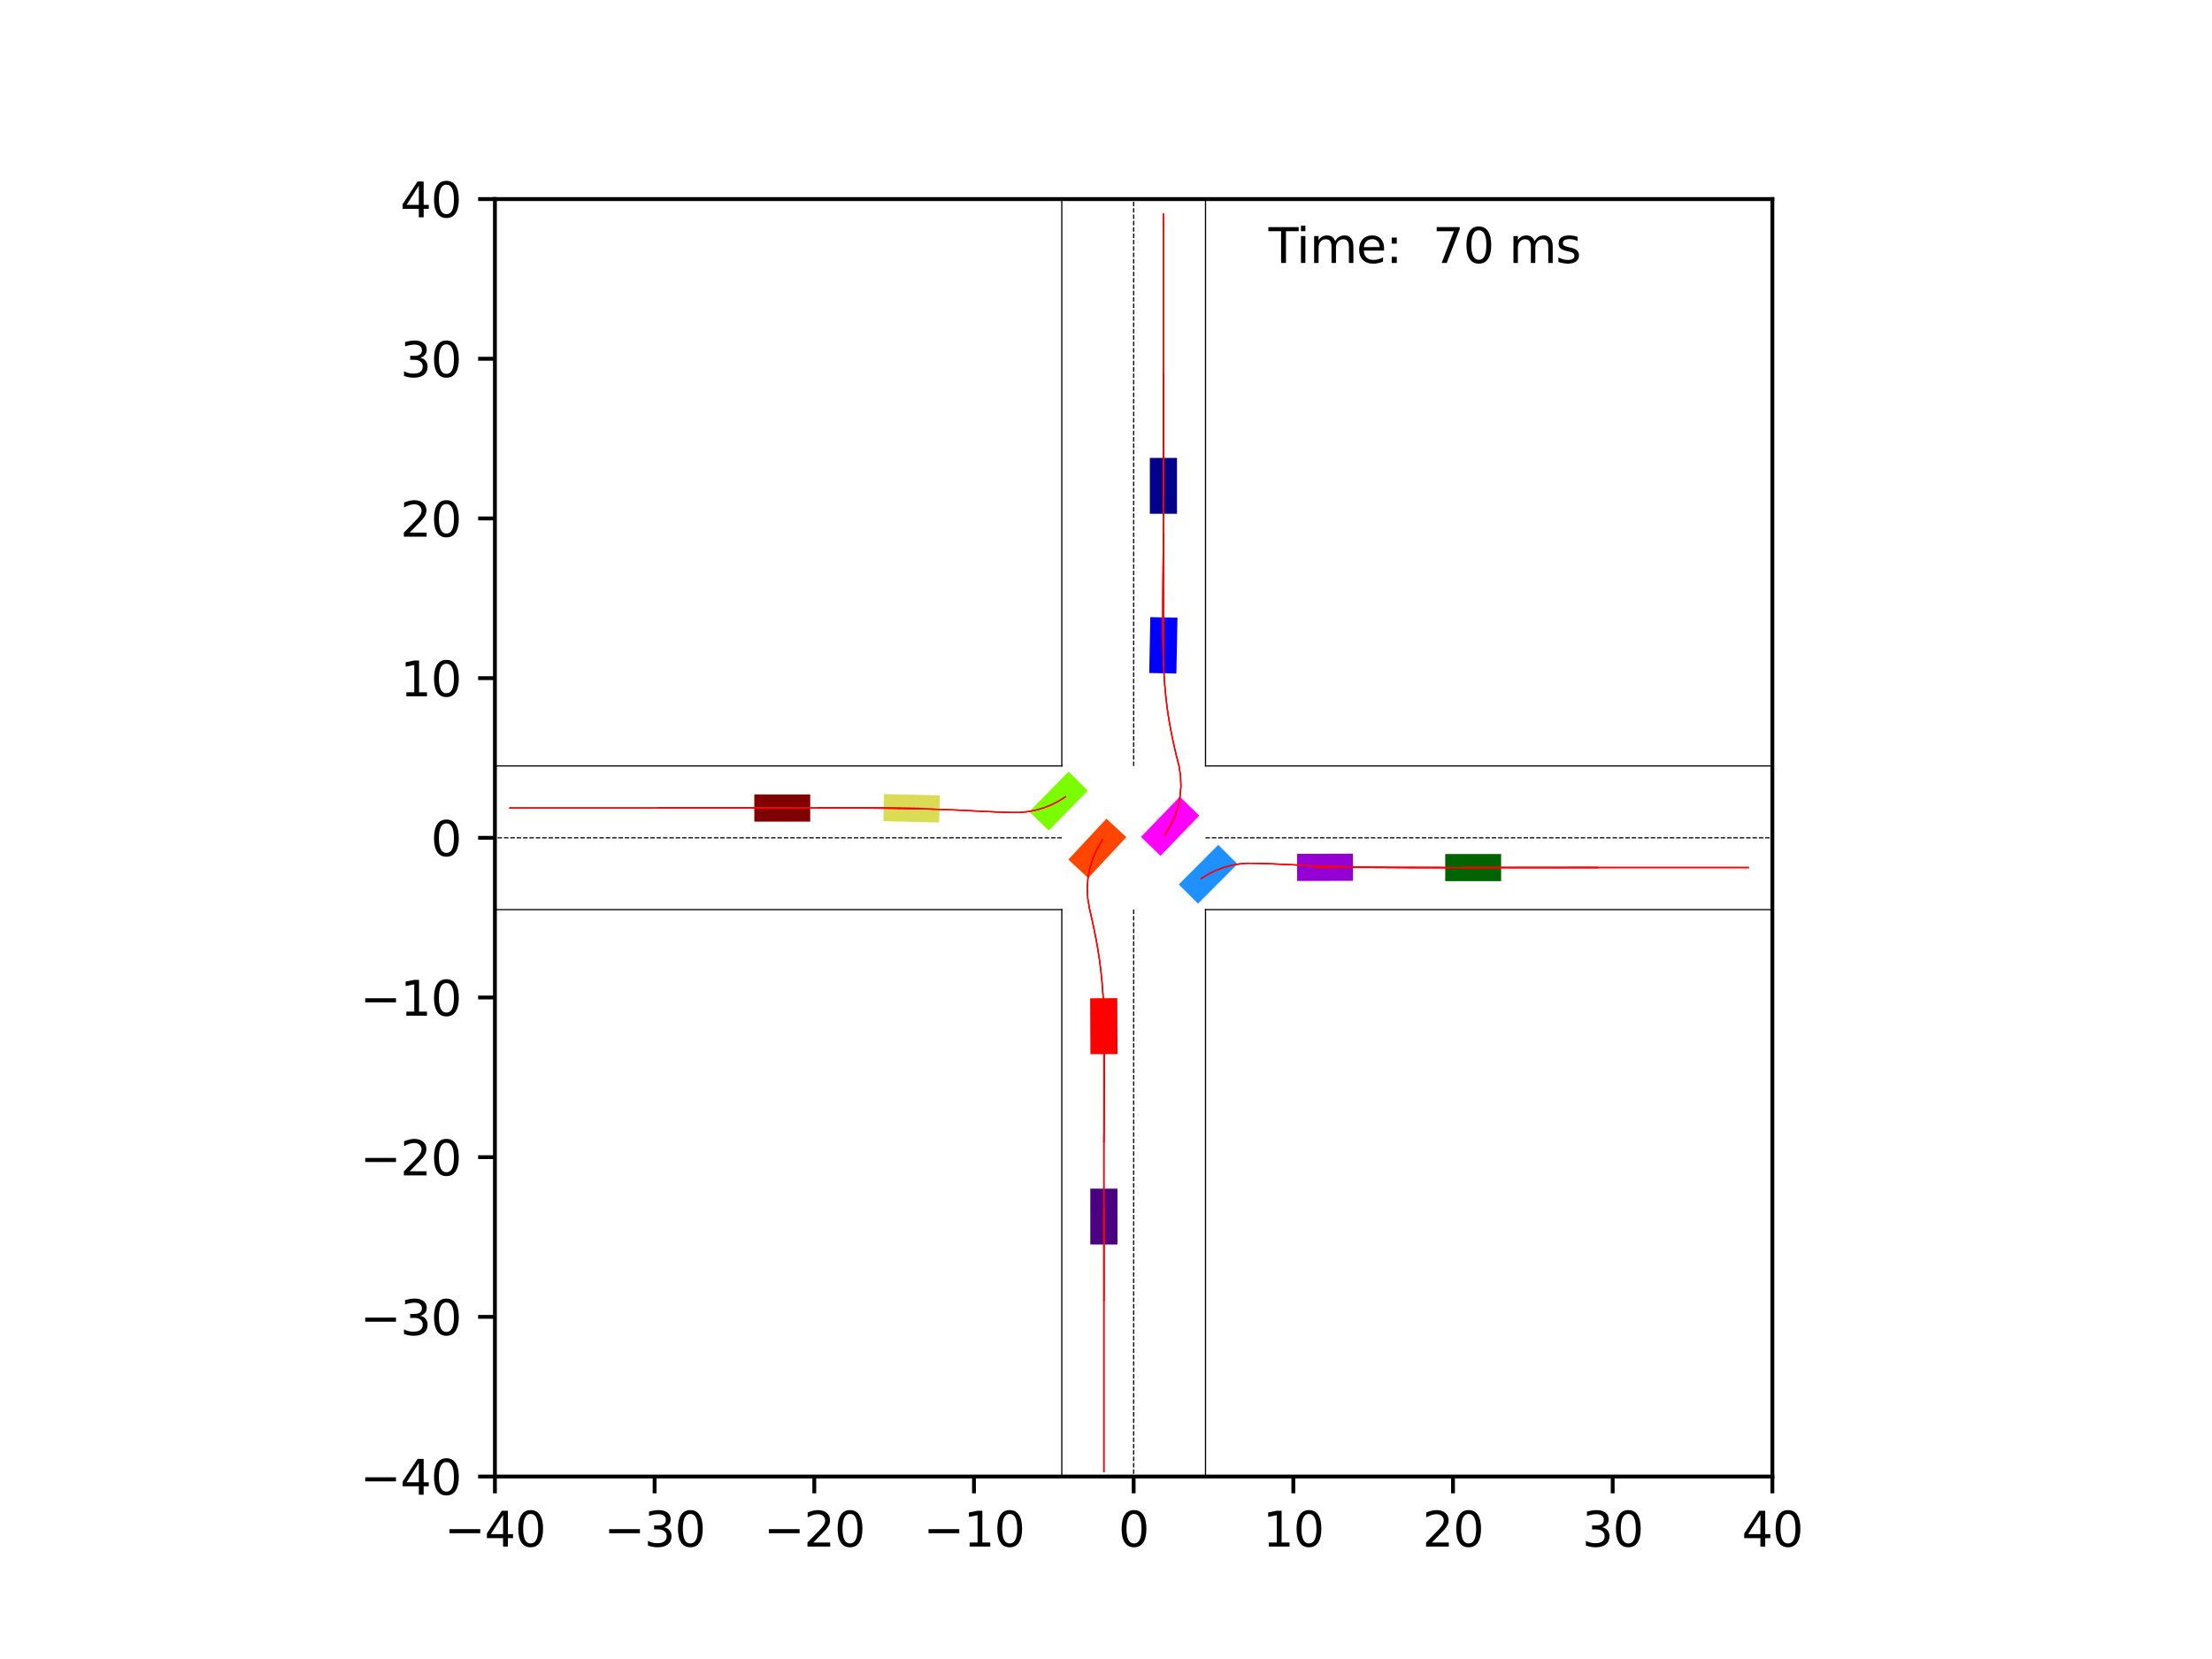 <?xml version="1.0" encoding="utf-8" standalone="no"?>
<!DOCTYPE svg PUBLIC "-//W3C//DTD SVG 1.1//EN"
  "http://www.w3.org/Graphics/SVG/1.1/DTD/svg11.dtd">
<svg xmlns:xlink="http://www.w3.org/1999/xlink" width="460.8pt" height="345.6pt" viewBox="0 0 460.8 345.6" xmlns="http://www.w3.org/2000/svg" version="1.1">
 <defs>
  <style type="text/css">*{stroke-linejoin: round; stroke-linecap: butt}</style>
 </defs>
 <g id="figure_1">
  <g id="patch_1">
   <path d="M 0 345.6 
L 460.8 345.6 
L 460.8 0 
L 0 0 
z
" style="fill: #ffffff"/>
  </g>
  <g id="axes_1">
   <g id="patch_2">
    <path d="M 103.104 307.584 
L 369.216 307.584 
L 369.216 41.472 
L 103.104 41.472 
z
" style="fill: #ffffff"/>
   </g>
   <g id="patch_3">
    <path d="M 245.189 107.033 
L 245.188 95.391 
L 239.533 95.392 
L 239.534 107.034 
z
" clip-path="url(#p71dabc231d)" style="fill: #00008b"/>
   </g>
   <g id="patch_4">
    <path d="M 168.783 165.501 
L 157.14 165.499 
L 157.14 171.154 
L 168.782 171.155 
z
" clip-path="url(#p71dabc231d)" style="fill: #800000"/>
   </g>
   <g id="patch_5">
    <path d="M 301.072 183.557 
L 312.714 183.555 
L 312.713 177.9 
L 301.071 177.902 
z
" clip-path="url(#p71dabc231d)" style="fill: #006400"/>
   </g>
   <g id="patch_6">
    <path d="M 227.13 247.614 
L 227.132 259.256 
L 232.787 259.255 
L 232.785 247.613 
z
" clip-path="url(#p71dabc231d)" style="fill: #4b0082"/>
   </g>
   <g id="patch_7">
    <path d="M 245.063 140.308 
L 245.285 128.667 
L 239.631 128.56 
L 239.409 140.2 
z
" clip-path="url(#p71dabc231d)" style="fill: #0000ff"/>
   </g>
   <g id="patch_8">
    <path d="M 227.101 207.961 
L 227.151 219.603 
L 232.805 219.579 
L 232.756 207.937 
z
" clip-path="url(#p71dabc231d)" style="fill: #ff0000"/>
   </g>
   <g id="patch_9">
    <path d="M 195.791 165.696 
L 184.152 165.413 
L 184.015 171.066 
L 195.654 171.349 
z
" clip-path="url(#p71dabc231d)" style="fill: #dbdc56"/>
   </g>
   <g id="patch_10">
    <path d="M 270.212 183.524 
L 281.854 183.489 
L 281.837 177.834 
L 270.195 177.869 
z
" clip-path="url(#p71dabc231d)" style="fill: #9400d3"/>
   </g>
   <g id="patch_11">
    <path d="M 249.567 188.239 
L 257.79 179.997 
L 253.787 176.003 
L 245.564 184.245 
z
" clip-path="url(#p71dabc231d)" style="fill: #1e90ff"/>
   </g>
   <g id="patch_12">
    <path d="M 230.492 170.542 
L 222.556 179.06 
L 226.694 182.915 
L 234.63 174.396 
z
" clip-path="url(#p71dabc231d)" style="fill: #ff4500"/>
   </g>
   <g id="patch_13">
    <path d="M 222.58 160.751 
L 214.433 169.068 
L 218.474 173.025 
L 226.62 164.707 
z
" clip-path="url(#p71dabc231d)" style="fill: #7cfc00"/>
   </g>
   <g id="patch_14">
    <path d="M 241.754 178.275 
L 249.841 169.9 
L 245.773 165.972 
L 237.686 174.347 
z
" clip-path="url(#p71dabc231d)" style="fill: #ff00ff"/>
   </g>
   <g id="matplotlib.axis_1">
    <g id="xtick_1">
     <g id="line2d_1">
      <defs>
       <path id="md25d04ec9c" d="M 0 0 
L 0 3.5 
" style="stroke: #000000; stroke-width: 0.8"/>
      </defs>
      <g>
       <use xlink:href="#md25d04ec9c" x="103.104" y="307.584" style="stroke: #000000; stroke-width: 0.8"/>
      </g>
     </g>
     <g id="text_1">
      <!-- −40 -->
      <g transform="translate(92.552 322.182) scale(0.1 -0.1)">
       <defs>
        <path id="DejaVuSans-2212" d="M 678 2272 
L 4684 2272 
L 4684 1741 
L 678 1741 
L 678 2272 
z
" transform="scale(0.016)"/>
        <path id="DejaVuSans-34" d="M 2419 4116 
L 825 1625 
L 2419 1625 
L 2419 4116 
z
M 2253 4666 
L 3047 4666 
L 3047 1625 
L 3713 1625 
L 3713 1100 
L 3047 1100 
L 3047 0 
L 2419 0 
L 2419 1100 
L 313 1100 
L 313 1709 
L 2253 4666 
z
" transform="scale(0.016)"/>
        <path id="DejaVuSans-30" d="M 2034 4250 
Q 1547 4250 1301 3770 
Q 1056 3291 1056 2328 
Q 1056 1369 1301 889 
Q 1547 409 2034 409 
Q 2525 409 2770 889 
Q 3016 1369 3016 2328 
Q 3016 3291 2770 3770 
Q 2525 4250 2034 4250 
z
M 2034 4750 
Q 2819 4750 3233 4129 
Q 3647 3509 3647 2328 
Q 3647 1150 3233 529 
Q 2819 -91 2034 -91 
Q 1250 -91 836 529 
Q 422 1150 422 2328 
Q 422 3509 836 4129 
Q 1250 4750 2034 4750 
z
" transform="scale(0.016)"/>
       </defs>
       <use xlink:href="#DejaVuSans-2212"/>
       <use xlink:href="#DejaVuSans-34" x="83.789"/>
       <use xlink:href="#DejaVuSans-30" x="147.412"/>
      </g>
     </g>
    </g>
    <g id="xtick_2">
     <g id="line2d_2">
      <g>
       <use xlink:href="#md25d04ec9c" x="136.368" y="307.584" style="stroke: #000000; stroke-width: 0.8"/>
      </g>
     </g>
     <g id="text_2">
      <!-- −30 -->
      <g transform="translate(125.816 322.182) scale(0.1 -0.1)">
       <defs>
        <path id="DejaVuSans-33" d="M 2597 2516 
Q 3050 2419 3304 2112 
Q 3559 1806 3559 1356 
Q 3559 666 3084 287 
Q 2609 -91 1734 -91 
Q 1441 -91 1130 -33 
Q 819 25 488 141 
L 488 750 
Q 750 597 1062 519 
Q 1375 441 1716 441 
Q 2309 441 2620 675 
Q 2931 909 2931 1356 
Q 2931 1769 2642 2001 
Q 2353 2234 1838 2234 
L 1294 2234 
L 1294 2753 
L 1863 2753 
Q 2328 2753 2575 2939 
Q 2822 3125 2822 3475 
Q 2822 3834 2567 4026 
Q 2313 4219 1838 4219 
Q 1578 4219 1281 4162 
Q 984 4106 628 3988 
L 628 4550 
Q 988 4650 1302 4700 
Q 1616 4750 1894 4750 
Q 2613 4750 3031 4423 
Q 3450 4097 3450 3541 
Q 3450 3153 3228 2886 
Q 3006 2619 2597 2516 
z
" transform="scale(0.016)"/>
       </defs>
       <use xlink:href="#DejaVuSans-2212"/>
       <use xlink:href="#DejaVuSans-33" x="83.789"/>
       <use xlink:href="#DejaVuSans-30" x="147.412"/>
      </g>
     </g>
    </g>
    <g id="xtick_3">
     <g id="line2d_3">
      <g>
       <use xlink:href="#md25d04ec9c" x="169.632" y="307.584" style="stroke: #000000; stroke-width: 0.8"/>
      </g>
     </g>
     <g id="text_3">
      <!-- −20 -->
      <g transform="translate(159.08 322.182) scale(0.1 -0.1)">
       <defs>
        <path id="DejaVuSans-32" d="M 1228 531 
L 3431 531 
L 3431 0 
L 469 0 
L 469 531 
Q 828 903 1448 1529 
Q 2069 2156 2228 2338 
Q 2531 2678 2651 2914 
Q 2772 3150 2772 3378 
Q 2772 3750 2511 3984 
Q 2250 4219 1831 4219 
Q 1534 4219 1204 4116 
Q 875 4013 500 3803 
L 500 4441 
Q 881 4594 1212 4672 
Q 1544 4750 1819 4750 
Q 2544 4750 2975 4387 
Q 3406 4025 3406 3419 
Q 3406 3131 3298 2873 
Q 3191 2616 2906 2266 
Q 2828 2175 2409 1742 
Q 1991 1309 1228 531 
z
" transform="scale(0.016)"/>
       </defs>
       <use xlink:href="#DejaVuSans-2212"/>
       <use xlink:href="#DejaVuSans-32" x="83.789"/>
       <use xlink:href="#DejaVuSans-30" x="147.412"/>
      </g>
     </g>
    </g>
    <g id="xtick_4">
     <g id="line2d_4">
      <g>
       <use xlink:href="#md25d04ec9c" x="202.896" y="307.584" style="stroke: #000000; stroke-width: 0.8"/>
      </g>
     </g>
     <g id="text_4">
      <!-- −10 -->
      <g transform="translate(192.344 322.182) scale(0.1 -0.1)">
       <defs>
        <path id="DejaVuSans-31" d="M 794 531 
L 1825 531 
L 1825 4091 
L 703 3866 
L 703 4441 
L 1819 4666 
L 2450 4666 
L 2450 531 
L 3481 531 
L 3481 0 
L 794 0 
L 794 531 
z
" transform="scale(0.016)"/>
       </defs>
       <use xlink:href="#DejaVuSans-2212"/>
       <use xlink:href="#DejaVuSans-31" x="83.789"/>
       <use xlink:href="#DejaVuSans-30" x="147.412"/>
      </g>
     </g>
    </g>
    <g id="xtick_5">
     <g id="line2d_5">
      <g>
       <use xlink:href="#md25d04ec9c" x="236.16" y="307.584" style="stroke: #000000; stroke-width: 0.8"/>
      </g>
     </g>
     <g id="text_5">
      <!-- 0 -->
      <g transform="translate(232.979 322.182) scale(0.1 -0.1)">
       <use xlink:href="#DejaVuSans-30"/>
      </g>
     </g>
    </g>
    <g id="xtick_6">
     <g id="line2d_6">
      <g>
       <use xlink:href="#md25d04ec9c" x="269.424" y="307.584" style="stroke: #000000; stroke-width: 0.8"/>
      </g>
     </g>
     <g id="text_6">
      <!-- 10 -->
      <g transform="translate(263.062 322.182) scale(0.1 -0.1)">
       <use xlink:href="#DejaVuSans-31"/>
       <use xlink:href="#DejaVuSans-30" x="63.623"/>
      </g>
     </g>
    </g>
    <g id="xtick_7">
     <g id="line2d_7">
      <g>
       <use xlink:href="#md25d04ec9c" x="302.688" y="307.584" style="stroke: #000000; stroke-width: 0.8"/>
      </g>
     </g>
     <g id="text_7">
      <!-- 20 -->
      <g transform="translate(296.325 322.182) scale(0.1 -0.1)">
       <use xlink:href="#DejaVuSans-32"/>
       <use xlink:href="#DejaVuSans-30" x="63.623"/>
      </g>
     </g>
    </g>
    <g id="xtick_8">
     <g id="line2d_8">
      <g>
       <use xlink:href="#md25d04ec9c" x="335.952" y="307.584" style="stroke: #000000; stroke-width: 0.8"/>
      </g>
     </g>
     <g id="text_8">
      <!-- 30 -->
      <g transform="translate(329.589 322.182) scale(0.1 -0.1)">
       <use xlink:href="#DejaVuSans-33"/>
       <use xlink:href="#DejaVuSans-30" x="63.623"/>
      </g>
     </g>
    </g>
    <g id="xtick_9">
     <g id="line2d_9">
      <g>
       <use xlink:href="#md25d04ec9c" x="369.216" y="307.584" style="stroke: #000000; stroke-width: 0.8"/>
      </g>
     </g>
     <g id="text_9">
      <!-- 40 -->
      <g transform="translate(362.853 322.182) scale(0.1 -0.1)">
       <use xlink:href="#DejaVuSans-34"/>
       <use xlink:href="#DejaVuSans-30" x="63.623"/>
      </g>
     </g>
    </g>
   </g>
   <g id="matplotlib.axis_2">
    <g id="ytick_1">
     <g id="line2d_10">
      <defs>
       <path id="m9f5634ede3" d="M 0 0 
L -3.5 0 
" style="stroke: #000000; stroke-width: 0.8"/>
      </defs>
      <g>
       <use xlink:href="#m9f5634ede3" x="103.104" y="307.584" style="stroke: #000000; stroke-width: 0.8"/>
      </g>
     </g>
     <g id="text_10">
      <!-- −40 -->
      <g transform="translate(74.999 311.383) scale(0.1 -0.1)">
       <use xlink:href="#DejaVuSans-2212"/>
       <use xlink:href="#DejaVuSans-34" x="83.789"/>
       <use xlink:href="#DejaVuSans-30" x="147.412"/>
      </g>
     </g>
    </g>
    <g id="ytick_2">
     <g id="line2d_11">
      <g>
       <use xlink:href="#m9f5634ede3" x="103.104" y="274.32" style="stroke: #000000; stroke-width: 0.8"/>
      </g>
     </g>
     <g id="text_11">
      <!-- −30 -->
      <g transform="translate(74.999 278.119) scale(0.1 -0.1)">
       <use xlink:href="#DejaVuSans-2212"/>
       <use xlink:href="#DejaVuSans-33" x="83.789"/>
       <use xlink:href="#DejaVuSans-30" x="147.412"/>
      </g>
     </g>
    </g>
    <g id="ytick_3">
     <g id="line2d_12">
      <g>
       <use xlink:href="#m9f5634ede3" x="103.104" y="241.056" style="stroke: #000000; stroke-width: 0.8"/>
      </g>
     </g>
     <g id="text_12">
      <!-- −20 -->
      <g transform="translate(74.999 244.855) scale(0.1 -0.1)">
       <use xlink:href="#DejaVuSans-2212"/>
       <use xlink:href="#DejaVuSans-32" x="83.789"/>
       <use xlink:href="#DejaVuSans-30" x="147.412"/>
      </g>
     </g>
    </g>
    <g id="ytick_4">
     <g id="line2d_13">
      <g>
       <use xlink:href="#m9f5634ede3" x="103.104" y="207.792" style="stroke: #000000; stroke-width: 0.8"/>
      </g>
     </g>
     <g id="text_13">
      <!-- −10 -->
      <g transform="translate(74.999 211.591) scale(0.1 -0.1)">
       <use xlink:href="#DejaVuSans-2212"/>
       <use xlink:href="#DejaVuSans-31" x="83.789"/>
       <use xlink:href="#DejaVuSans-30" x="147.412"/>
      </g>
     </g>
    </g>
    <g id="ytick_5">
     <g id="line2d_14">
      <g>
       <use xlink:href="#m9f5634ede3" x="103.104" y="174.528" style="stroke: #000000; stroke-width: 0.8"/>
      </g>
     </g>
     <g id="text_14">
      <!-- 0 -->
      <g transform="translate(89.742 178.327) scale(0.1 -0.1)">
       <use xlink:href="#DejaVuSans-30"/>
      </g>
     </g>
    </g>
    <g id="ytick_6">
     <g id="line2d_15">
      <g>
       <use xlink:href="#m9f5634ede3" x="103.104" y="141.264" style="stroke: #000000; stroke-width: 0.8"/>
      </g>
     </g>
     <g id="text_15">
      <!-- 10 -->
      <g transform="translate(83.379 145.063) scale(0.1 -0.1)">
       <use xlink:href="#DejaVuSans-31"/>
       <use xlink:href="#DejaVuSans-30" x="63.623"/>
      </g>
     </g>
    </g>
    <g id="ytick_7">
     <g id="line2d_16">
      <g>
       <use xlink:href="#m9f5634ede3" x="103.104" y="108" style="stroke: #000000; stroke-width: 0.8"/>
      </g>
     </g>
     <g id="text_16">
      <!-- 20 -->
      <g transform="translate(83.379 111.799) scale(0.1 -0.1)">
       <use xlink:href="#DejaVuSans-32"/>
       <use xlink:href="#DejaVuSans-30" x="63.623"/>
      </g>
     </g>
    </g>
    <g id="ytick_8">
     <g id="line2d_17">
      <g>
       <use xlink:href="#m9f5634ede3" x="103.104" y="74.736" style="stroke: #000000; stroke-width: 0.8"/>
      </g>
     </g>
     <g id="text_17">
      <!-- 30 -->
      <g transform="translate(83.379 78.535) scale(0.1 -0.1)">
       <use xlink:href="#DejaVuSans-33"/>
       <use xlink:href="#DejaVuSans-30" x="63.623"/>
      </g>
     </g>
    </g>
    <g id="ytick_9">
     <g id="line2d_18">
      <g>
       <use xlink:href="#m9f5634ede3" x="103.104" y="41.472" style="stroke: #000000; stroke-width: 0.8"/>
      </g>
     </g>
     <g id="text_18">
      <!-- 40 -->
      <g transform="translate(83.379 45.271) scale(0.1 -0.1)">
       <use xlink:href="#DejaVuSans-34"/>
       <use xlink:href="#DejaVuSans-30" x="63.623"/>
      </g>
     </g>
    </g>
   </g>
   <g id="line2d_19">
    <path d="M 251.129 346.6 
L 251.129 189.497 
" clip-path="url(#p71dabc231d)" style="fill: none; stroke: #000000; stroke-width: 0.25; stroke-linecap: square"/>
   </g>
   <g id="line2d_20">
    <path d="M 251.129 189.497 
L 417.449 189.497 
" clip-path="url(#p71dabc231d)" style="fill: none; stroke: #000000; stroke-width: 0.25; stroke-linecap: square"/>
   </g>
   <g id="line2d_21">
    <path d="M 417.449 159.559 
L 251.129 159.559 
" clip-path="url(#p71dabc231d)" style="fill: none; stroke: #000000; stroke-width: 0.25; stroke-linecap: square"/>
   </g>
   <g id="line2d_22">
    <path d="M 251.129 159.559 
L 251.129 -1 
" clip-path="url(#p71dabc231d)" style="fill: none; stroke: #000000; stroke-width: 0.25; stroke-linecap: square"/>
   </g>
   <g id="line2d_23">
    <path d="M 221.191 -1 
L 221.191 159.559 
" clip-path="url(#p71dabc231d)" style="fill: none; stroke: #000000; stroke-width: 0.25; stroke-linecap: square"/>
   </g>
   <g id="line2d_24">
    <path d="M 221.191 159.559 
L 54.871 159.559 
" clip-path="url(#p71dabc231d)" style="fill: none; stroke: #000000; stroke-width: 0.25; stroke-linecap: square"/>
   </g>
   <g id="line2d_25">
    <path d="M 54.871 189.497 
L 221.191 189.497 
" clip-path="url(#p71dabc231d)" style="fill: none; stroke: #000000; stroke-width: 0.25; stroke-linecap: square"/>
   </g>
   <g id="line2d_26">
    <path d="M 221.191 189.497 
L 221.191 346.6 
" clip-path="url(#p71dabc231d)" style="fill: none; stroke: #000000; stroke-width: 0.25; stroke-linecap: square"/>
   </g>
   <g id="line2d_27">
    <path d="M 251.129 174.528 
L 417.449 174.528 
" clip-path="url(#p71dabc231d)" style="fill: none; stroke-dasharray: 0.925,0.4; stroke-dashoffset: 0; stroke: #000000; stroke-width: 0.25"/>
   </g>
   <g id="line2d_28">
    <path d="M 236.16 159.559 
L 236.16 -1 
" clip-path="url(#p71dabc231d)" style="fill: none; stroke-dasharray: 0.925,0.4; stroke-dashoffset: 0; stroke: #000000; stroke-width: 0.25"/>
   </g>
   <g id="line2d_29">
    <path d="M 221.191 174.528 
L 54.871 174.528 
" clip-path="url(#p71dabc231d)" style="fill: none; stroke-dasharray: 0.925,0.4; stroke-dashoffset: 0; stroke: #000000; stroke-width: 0.25"/>
   </g>
   <g id="line2d_30">
    <path d="M 236.16 189.497 
L 236.16 346.6 
" clip-path="url(#p71dabc231d)" style="fill: none; stroke-dasharray: 0.925,0.4; stroke-dashoffset: 0; stroke: #000000; stroke-width: 0.25"/>
   </g>
   <g id="line2d_31">
    <path d="M 242.361 103.16 
L 242.361 101.213 
L 242.361 99.265 
L 242.361 97.317 
L 242.36 95.368 
L 242.36 93.42 
L 242.36 91.471 
L 242.36 89.522 
L 242.36 87.573 
L 242.36 85.623 
L 242.36 83.674 
L 242.36 81.724 
L 242.36 79.773 
L 242.36 77.823 
L 242.36 75.872 
L 242.36 73.921 
L 242.36 71.969 
L 242.36 70.018 
L 242.36 68.066 
L 242.36 66.114 
L 242.36 64.162 
L 242.36 62.209 
L 242.36 60.257 
L 242.36 58.304 
L 242.36 56.351 
L 242.36 54.399 
L 242.36 52.446 
L 242.36 50.493 
L 242.36 48.54 
L 242.36 46.587 
L 242.36 44.633 
" clip-path="url(#p71dabc231d)" style="fill: none; stroke: #ff0000; stroke-opacity: 0.2; stroke-width: 0.25; stroke-linecap: square"/>
   </g>
   <g id="line2d_32">
    <path d="M 242.361 103.16 
L 242.361 101.213 
L 242.361 99.265 
L 242.361 97.317 
L 242.36 95.368 
L 242.36 93.42 
L 242.36 91.471 
L 242.36 89.522 
L 242.36 87.573 
L 242.36 85.624 
L 242.36 83.674 
L 242.36 81.724 
L 242.36 79.774 
L 242.36 77.823 
L 242.36 75.873 
L 242.36 73.922 
L 242.36 71.971 
L 242.36 70.019 
L 242.36 68.068 
L 242.36 66.116 
L 242.36 64.164 
L 242.36 62.212 
L 242.36 60.259 
L 242.36 58.307 
L 242.36 56.355 
L 242.36 54.402 
L 242.36 52.449 
L 242.36 50.497 
L 242.36 48.544 
L 242.36 46.591 
L 242.36 44.638 
" clip-path="url(#p71dabc231d)" style="fill: none; stroke: #ff0000; stroke-opacity: 0.4; stroke-width: 0.25; stroke-linecap: square"/>
   </g>
   <g id="line2d_33">
    <path d="M 242.361 103.16 
L 242.361 101.213 
L 242.361 99.265 
L 242.361 97.317 
L 242.36 95.368 
L 242.36 93.42 
L 242.36 91.471 
L 242.36 89.522 
L 242.36 87.573 
L 242.36 85.624 
L 242.36 83.674 
L 242.36 81.724 
L 242.36 79.773 
L 242.36 77.823 
L 242.36 75.872 
L 242.36 73.921 
L 242.36 71.97 
L 242.36 70.018 
L 242.36 68.067 
L 242.36 66.115 
L 242.36 64.163 
L 242.36 62.21 
L 242.36 60.258 
L 242.36 58.305 
L 242.36 56.353 
L 242.36 54.4 
L 242.36 52.447 
L 242.36 50.494 
L 242.36 48.541 
L 242.36 46.589 
L 242.36 44.636 
" clip-path="url(#p71dabc231d)" style="fill: none; stroke: #ff0000; stroke-opacity: 0.6; stroke-width: 0.25; stroke-linecap: square"/>
   </g>
   <g id="line2d_34">
    <path d="M 242.361 103.16 
L 242.361 101.213 
L 242.361 99.265 
L 242.361 97.317 
L 242.36 95.368 
L 242.36 93.42 
L 242.36 91.471 
L 242.36 89.522 
L 242.36 87.573 
L 242.36 85.624 
L 242.36 83.674 
L 242.36 81.724 
L 242.36 79.774 
L 242.36 77.823 
L 242.36 75.872 
L 242.36 73.921 
L 242.36 71.97 
L 242.36 70.019 
L 242.36 68.067 
L 242.36 66.115 
L 242.36 64.163 
L 242.36 62.211 
L 242.36 60.259 
L 242.36 58.306 
L 242.36 56.354 
L 242.36 54.401 
L 242.36 52.448 
L 242.36 50.496 
L 242.36 48.543 
L 242.36 46.59 
L 242.36 44.637 
" clip-path="url(#p71dabc231d)" style="fill: none; stroke: #ff0000; stroke-opacity: 0.8; stroke-width: 0.25; stroke-linecap: square"/>
   </g>
   <g id="line2d_35">
    <path d="M 242.361 103.16 
L 242.361 101.213 
L 242.361 99.265 
L 242.361 97.317 
L 242.36 95.368 
L 242.36 93.42 
L 242.36 91.471 
L 242.36 89.522 
L 242.36 87.573 
L 242.36 85.624 
L 242.36 83.674 
L 242.36 81.724 
L 242.36 79.774 
L 242.36 77.823 
L 242.36 75.872 
L 242.36 73.921 
L 242.36 71.97 
L 242.36 70.019 
L 242.36 68.067 
L 242.36 66.115 
L 242.36 64.163 
L 242.36 62.211 
L 242.36 60.258 
L 242.36 58.306 
L 242.36 56.353 
L 242.36 54.401 
L 242.36 52.448 
L 242.36 50.495 
L 242.36 48.542 
L 242.36 46.589 
L 242.36 44.636 
" clip-path="url(#p71dabc231d)" style="fill: none; stroke: #ff0000; stroke-width: 0.25; stroke-linecap: square"/>
   </g>
   <g id="line2d_36">
    <path d="M 164.921 168.327 
L 162.961 168.327 
L 161.002 168.327 
L 159.043 168.327 
L 157.084 168.327 
L 155.126 168.327 
L 153.168 168.327 
L 151.211 168.327 
L 149.253 168.328 
L 147.296 168.328 
L 145.339 168.328 
L 143.383 168.328 
L 141.426 168.328 
L 139.47 168.328 
L 137.514 168.328 
L 135.558 168.328 
L 133.602 168.328 
L 131.646 168.328 
L 129.69 168.328 
L 127.734 168.328 
L 125.778 168.328 
L 123.823 168.328 
L 121.867 168.328 
L 119.911 168.328 
L 117.956 168.328 
L 116 168.328 
L 114.045 168.328 
L 112.089 168.328 
L 110.134 168.328 
L 108.178 168.328 
L 106.223 168.328 
" clip-path="url(#p71dabc231d)" style="fill: none; stroke: #ff0000; stroke-opacity: 0.2; stroke-width: 0.25; stroke-linecap: square"/>
   </g>
   <g id="line2d_37">
    <path d="M 164.921 168.327 
L 162.961 168.327 
L 161.002 168.327 
L 159.043 168.327 
L 157.084 168.327 
L 155.126 168.327 
L 153.168 168.327 
L 151.211 168.327 
L 149.253 168.328 
L 147.296 168.328 
L 145.339 168.328 
L 143.383 168.328 
L 141.426 168.328 
L 139.47 168.328 
L 137.514 168.328 
L 135.558 168.328 
L 133.602 168.328 
L 131.646 168.328 
L 129.69 168.328 
L 127.734 168.328 
L 125.779 168.328 
L 123.823 168.328 
L 121.867 168.328 
L 119.912 168.328 
L 117.956 168.328 
L 116.001 168.328 
L 114.045 168.328 
L 112.09 168.328 
L 110.134 168.328 
L 108.179 168.328 
L 106.223 168.328 
" clip-path="url(#p71dabc231d)" style="fill: none; stroke: #ff0000; stroke-opacity: 0.4; stroke-width: 0.25; stroke-linecap: square"/>
   </g>
   <g id="line2d_38">
    <path d="M 164.921 168.327 
L 162.961 168.327 
L 161.002 168.327 
L 159.043 168.327 
L 157.084 168.327 
L 155.126 168.327 
L 153.168 168.327 
L 151.211 168.327 
L 149.253 168.328 
L 147.296 168.328 
L 145.339 168.328 
L 143.383 168.328 
L 141.426 168.328 
L 139.47 168.328 
L 137.514 168.328 
L 135.558 168.328 
L 133.602 168.328 
L 131.646 168.328 
L 129.69 168.328 
L 127.734 168.328 
L 125.778 168.328 
L 123.823 168.328 
L 121.867 168.328 
L 119.912 168.328 
L 117.956 168.328 
L 116 168.328 
L 114.045 168.328 
L 112.089 168.328 
L 110.134 168.328 
L 108.178 168.328 
L 106.223 168.328 
" clip-path="url(#p71dabc231d)" style="fill: none; stroke: #ff0000; stroke-opacity: 0.6; stroke-width: 0.25; stroke-linecap: square"/>
   </g>
   <g id="line2d_39">
    <path d="M 164.921 168.327 
L 162.961 168.327 
L 161.002 168.327 
L 159.043 168.327 
L 157.084 168.327 
L 155.126 168.327 
L 153.168 168.327 
L 151.211 168.327 
L 149.253 168.328 
L 147.296 168.328 
L 145.339 168.328 
L 143.383 168.328 
L 141.426 168.328 
L 139.47 168.328 
L 137.514 168.328 
L 135.558 168.328 
L 133.602 168.328 
L 131.646 168.328 
L 129.69 168.328 
L 127.734 168.328 
L 125.779 168.328 
L 123.823 168.328 
L 121.867 168.328 
L 119.912 168.328 
L 117.956 168.328 
L 116.001 168.328 
L 114.045 168.328 
L 112.09 168.328 
L 110.134 168.328 
L 108.179 168.328 
L 106.223 168.328 
" clip-path="url(#p71dabc231d)" style="fill: none; stroke: #ff0000; stroke-opacity: 0.8; stroke-width: 0.25; stroke-linecap: square"/>
   </g>
   <g id="line2d_40">
    <path d="M 164.921 168.327 
L 162.961 168.327 
L 161.002 168.327 
L 159.043 168.327 
L 157.084 168.327 
L 155.126 168.327 
L 153.168 168.327 
L 151.211 168.327 
L 149.253 168.328 
L 147.296 168.328 
L 145.339 168.328 
L 143.383 168.328 
L 141.426 168.328 
L 139.47 168.328 
L 137.514 168.328 
L 135.558 168.328 
L 133.602 168.328 
L 131.646 168.328 
L 129.69 168.328 
L 127.734 168.328 
L 125.779 168.328 
L 123.823 168.328 
L 121.867 168.328 
L 119.912 168.328 
L 117.956 168.328 
L 116.001 168.328 
L 114.045 168.328 
L 112.089 168.328 
L 110.134 168.328 
L 108.178 168.328 
L 106.223 168.328 
" clip-path="url(#p71dabc231d)" style="fill: none; stroke: #ff0000; stroke-width: 0.25; stroke-linecap: square"/>
   </g>
   <g id="line2d_41">
    <path d="M 304.921 180.728 
L 306.893 180.728 
L 308.865 180.728 
L 310.837 180.728 
L 312.81 180.728 
L 314.783 180.728 
L 316.756 180.728 
L 318.729 180.728 
L 320.703 180.728 
L 322.677 180.728 
L 324.652 180.728 
L 326.627 180.728 
L 328.602 180.728 
L 330.578 180.728 
L 332.554 180.728 
L 334.53 180.728 
L 336.507 180.728 
L 338.483 180.728 
L 340.461 180.728 
L 342.438 180.728 
L 344.416 180.728 
L 346.393 180.728 
L 348.371 180.728 
L 350.349 180.728 
L 352.328 180.728 
L 354.306 180.728 
L 356.285 180.728 
L 358.263 180.728 
L 360.242 180.728 
L 362.221 180.728 
L 364.199 180.728 
" clip-path="url(#p71dabc231d)" style="fill: none; stroke: #ff0000; stroke-opacity: 0.2; stroke-width: 0.25; stroke-linecap: square"/>
   </g>
   <g id="line2d_42">
    <path d="M 304.921 180.728 
L 306.893 180.728 
L 308.865 180.728 
L 310.837 180.728 
L 312.81 180.728 
L 314.782 180.728 
L 316.756 180.728 
L 318.729 180.728 
L 320.703 180.728 
L 322.677 180.728 
L 324.651 180.728 
L 326.626 180.728 
L 328.601 180.728 
L 330.577 180.728 
L 332.553 180.728 
L 334.529 180.728 
L 336.505 180.728 
L 338.482 180.728 
L 340.459 180.728 
L 342.436 180.728 
L 344.413 180.728 
L 346.391 180.728 
L 348.368 180.728 
L 350.346 180.728 
L 352.324 180.728 
L 354.302 180.728 
L 356.28 180.728 
L 358.259 180.728 
L 360.237 180.728 
L 362.215 180.728 
L 364.193 180.728 
" clip-path="url(#p71dabc231d)" style="fill: none; stroke: #ff0000; stroke-opacity: 0.4; stroke-width: 0.25; stroke-linecap: square"/>
   </g>
   <g id="line2d_43">
    <path d="M 304.921 180.728 
L 306.893 180.728 
L 308.865 180.728 
L 310.837 180.728 
L 312.81 180.728 
L 314.783 180.728 
L 316.756 180.728 
L 318.729 180.728 
L 320.703 180.728 
L 322.677 180.728 
L 324.652 180.728 
L 326.627 180.728 
L 328.602 180.728 
L 330.577 180.728 
L 332.553 180.728 
L 334.53 180.728 
L 336.506 180.728 
L 338.483 180.728 
L 340.46 180.728 
L 342.437 180.728 
L 344.414 180.728 
L 346.392 180.728 
L 348.37 180.728 
L 350.348 180.728 
L 352.326 180.728 
L 354.304 180.728 
L 356.283 180.728 
L 358.261 180.728 
L 360.24 180.728 
L 362.218 180.728 
L 364.197 180.728 
" clip-path="url(#p71dabc231d)" style="fill: none; stroke: #ff0000; stroke-opacity: 0.6; stroke-width: 0.25; stroke-linecap: square"/>
   </g>
   <g id="line2d_44">
    <path d="M 304.921 180.728 
L 306.893 180.728 
L 308.865 180.728 
L 310.837 180.728 
L 312.81 180.728 
L 314.783 180.728 
L 316.756 180.728 
L 318.729 180.728 
L 320.703 180.728 
L 322.677 180.728 
L 324.652 180.728 
L 326.626 180.728 
L 328.602 180.728 
L 330.577 180.728 
L 332.553 180.728 
L 334.529 180.728 
L 336.505 180.728 
L 338.482 180.728 
L 340.459 180.728 
L 342.436 180.728 
L 344.414 180.728 
L 346.391 180.728 
L 348.369 180.728 
L 350.347 180.728 
L 352.325 180.728 
L 354.303 180.728 
L 356.281 180.728 
L 358.26 180.728 
L 360.238 180.728 
L 362.217 180.728 
L 364.195 180.728 
" clip-path="url(#p71dabc231d)" style="fill: none; stroke: #ff0000; stroke-opacity: 0.8; stroke-width: 0.25; stroke-linecap: square"/>
   </g>
   <g id="line2d_45">
    <path d="M 304.921 180.728 
L 306.893 180.728 
L 308.865 180.728 
L 310.837 180.728 
L 312.81 180.728 
L 314.783 180.728 
L 316.756 180.728 
L 318.729 180.728 
L 320.703 180.728 
L 322.677 180.728 
L 324.652 180.728 
L 326.627 180.728 
L 328.602 180.728 
L 330.577 180.728 
L 332.553 180.728 
L 334.529 180.728 
L 336.506 180.728 
L 338.482 180.728 
L 340.459 180.728 
L 342.437 180.728 
L 344.414 180.728 
L 346.392 180.728 
L 348.37 180.728 
L 350.348 180.728 
L 352.326 180.728 
L 354.304 180.728 
L 356.282 180.728 
L 358.261 180.728 
L 360.239 180.728 
L 362.217 180.728 
L 364.196 180.728 
" clip-path="url(#p71dabc231d)" style="fill: none; stroke: #ff0000; stroke-width: 0.25; stroke-linecap: square"/>
   </g>
   <g id="line2d_46">
    <path d="M 229.958 251.61 
L 229.958 253.435 
L 229.959 255.261 
L 229.959 257.087 
L 229.959 258.915 
L 229.959 260.743 
L 229.959 262.572 
L 229.96 264.402 
L 229.96 266.232 
L 229.96 268.063 
L 229.96 269.895 
L 229.96 271.726 
L 229.96 273.559 
L 229.96 275.391 
L 229.96 277.224 
L 229.96 279.057 
L 229.96 280.89 
L 229.96 282.724 
L 229.96 284.557 
L 229.96 286.391 
L 229.96 288.225 
L 229.96 290.059 
L 229.96 291.893 
L 229.96 293.728 
L 229.96 295.562 
L 229.96 297.396 
L 229.96 299.231 
L 229.96 301.065 
L 229.96 302.9 
L 229.96 304.734 
L 229.96 306.569 
" clip-path="url(#p71dabc231d)" style="fill: none; stroke: #ff0000; stroke-opacity: 0.2; stroke-width: 0.25; stroke-linecap: square"/>
   </g>
   <g id="line2d_47">
    <path d="M 229.958 251.61 
L 229.958 253.435 
L 229.959 255.261 
L 229.959 257.087 
L 229.959 258.915 
L 229.959 260.743 
L 229.959 262.572 
L 229.96 264.402 
L 229.96 266.232 
L 229.96 268.063 
L 229.96 269.895 
L 229.96 271.727 
L 229.96 273.559 
L 229.96 275.391 
L 229.96 277.224 
L 229.96 279.057 
L 229.96 280.891 
L 229.96 282.724 
L 229.96 284.558 
L 229.96 286.392 
L 229.96 288.226 
L 229.96 290.06 
L 229.96 291.894 
L 229.96 293.728 
L 229.96 295.563 
L 229.96 297.397 
L 229.96 299.231 
L 229.96 301.066 
L 229.96 302.9 
L 229.96 304.735 
L 229.96 306.569 
" clip-path="url(#p71dabc231d)" style="fill: none; stroke: #ff0000; stroke-opacity: 0.4; stroke-width: 0.25; stroke-linecap: square"/>
   </g>
   <g id="line2d_48">
    <path d="M 229.958 251.61 
L 229.958 253.435 
L 229.959 255.261 
L 229.959 257.087 
L 229.959 258.915 
L 229.959 260.743 
L 229.959 262.572 
L 229.96 264.402 
L 229.96 266.232 
L 229.96 268.063 
L 229.96 269.895 
L 229.96 271.726 
L 229.96 273.559 
L 229.96 275.391 
L 229.96 277.224 
L 229.96 279.057 
L 229.96 280.89 
L 229.96 282.724 
L 229.96 284.558 
L 229.96 286.391 
L 229.96 288.225 
L 229.96 290.06 
L 229.96 291.894 
L 229.96 293.728 
L 229.96 295.562 
L 229.96 297.397 
L 229.96 299.231 
L 229.96 301.066 
L 229.96 302.9 
L 229.96 304.734 
L 229.96 306.569 
" clip-path="url(#p71dabc231d)" style="fill: none; stroke: #ff0000; stroke-opacity: 0.6; stroke-width: 0.25; stroke-linecap: square"/>
   </g>
   <g id="line2d_49">
    <path d="M 229.958 251.61 
L 229.958 253.435 
L 229.959 255.261 
L 229.959 257.087 
L 229.959 258.915 
L 229.959 260.743 
L 229.959 262.572 
L 229.96 264.402 
L 229.96 266.232 
L 229.96 268.063 
L 229.96 269.895 
L 229.96 271.726 
L 229.96 273.559 
L 229.96 275.391 
L 229.96 277.224 
L 229.96 279.057 
L 229.96 280.89 
L 229.96 282.724 
L 229.96 284.558 
L 229.96 286.392 
L 229.96 288.226 
L 229.96 290.06 
L 229.96 291.894 
L 229.96 293.728 
L 229.96 295.562 
L 229.96 297.397 
L 229.96 299.231 
L 229.96 301.066 
L 229.96 302.9 
L 229.96 304.735 
L 229.96 306.569 
" clip-path="url(#p71dabc231d)" style="fill: none; stroke: #ff0000; stroke-opacity: 0.8; stroke-width: 0.25; stroke-linecap: square"/>
   </g>
   <g id="line2d_50">
    <path d="M 229.958 251.61 
L 229.958 253.435 
L 229.959 255.261 
L 229.959 257.087 
L 229.959 258.915 
L 229.959 260.743 
L 229.959 262.572 
L 229.96 264.402 
L 229.96 266.232 
L 229.96 268.063 
L 229.96 269.895 
L 229.96 271.726 
L 229.96 273.559 
L 229.96 275.391 
L 229.96 277.224 
L 229.96 279.057 
L 229.96 280.89 
L 229.96 282.724 
L 229.96 284.558 
L 229.96 286.391 
L 229.96 288.225 
L 229.96 290.06 
L 229.96 291.894 
L 229.96 293.728 
L 229.96 295.562 
L 229.96 297.397 
L 229.96 299.231 
L 229.96 301.066 
L 229.96 302.9 
L 229.96 304.735 
L 229.96 306.569 
" clip-path="url(#p71dabc231d)" style="fill: none; stroke: #ff0000; stroke-width: 0.25; stroke-linecap: square"/>
   </g>
   <g id="line2d_51">
    <path d="M 242.327 136.41 
L 242.349 134.434 
L 242.365 132.46 
L 242.375 130.49 
L 242.381 128.522 
L 242.384 126.557 
L 242.384 124.594 
L 242.383 122.634 
L 242.381 120.675 
L 242.378 118.718 
L 242.375 116.763 
L 242.373 114.809 
L 242.37 112.856 
L 242.368 110.904 
L 242.366 108.954 
L 242.364 107.004 
L 242.363 105.056 
L 242.362 103.108 
L 242.361 101.16 
L 242.361 99.214 
L 242.36 97.267 
L 242.36 95.321 
L 242.36 93.376 
L 242.36 91.43 
L 242.36 89.485 
L 242.36 87.54 
L 242.36 85.596 
L 242.36 83.651 
L 242.36 81.706 
L 242.36 79.762 
L 242.36 77.817 
" clip-path="url(#p71dabc231d)" style="fill: none; stroke: #ff0000; stroke-opacity: 0.2; stroke-width: 0.25; stroke-linecap: square"/>
   </g>
   <g id="line2d_52">
    <path d="M 242.327 136.41 
L 242.349 134.434 
L 242.364 132.46 
L 242.375 130.49 
L 242.381 128.522 
L 242.383 126.557 
L 242.384 124.595 
L 242.383 122.634 
L 242.381 120.675 
L 242.378 118.718 
L 242.375 116.763 
L 242.373 114.809 
L 242.37 112.856 
L 242.368 110.905 
L 242.366 108.954 
L 242.364 107.005 
L 242.363 105.056 
L 242.362 103.108 
L 242.361 101.161 
L 242.361 99.214 
L 242.36 97.268 
L 242.36 95.322 
L 242.36 93.376 
L 242.36 91.431 
L 242.36 89.486 
L 242.36 87.541 
L 242.36 85.596 
L 242.36 83.652 
L 242.36 81.707 
L 242.36 79.763 
L 242.36 77.818 
" clip-path="url(#p71dabc231d)" style="fill: none; stroke: #ff0000; stroke-opacity: 0.4; stroke-width: 0.25; stroke-linecap: square"/>
   </g>
   <g id="line2d_53">
    <path d="M 242.327 136.41 
L 242.348 134.434 
L 242.364 132.46 
L 242.374 130.49 
L 242.38 128.522 
L 242.383 126.557 
L 242.384 124.595 
L 242.383 122.634 
L 242.381 120.675 
L 242.378 118.718 
L 242.375 116.763 
L 242.373 114.809 
L 242.37 112.856 
L 242.368 110.905 
L 242.366 108.954 
L 242.364 107.005 
L 242.363 105.056 
L 242.362 103.108 
L 242.361 101.161 
L 242.361 99.214 
L 242.36 97.268 
L 242.36 95.322 
L 242.36 93.376 
L 242.36 91.431 
L 242.36 89.486 
L 242.36 87.541 
L 242.36 85.596 
L 242.36 83.651 
L 242.36 81.707 
L 242.36 79.762 
L 242.36 77.818 
" clip-path="url(#p71dabc231d)" style="fill: none; stroke: #ff0000; stroke-opacity: 0.6; stroke-width: 0.25; stroke-linecap: square"/>
   </g>
   <g id="line2d_54">
    <path d="M 242.327 136.41 
L 242.347 134.434 
L 242.363 132.46 
L 242.374 130.49 
L 242.38 128.522 
L 242.383 126.557 
L 242.383 124.595 
L 242.382 122.634 
L 242.38 120.675 
L 242.378 118.718 
L 242.375 116.763 
L 242.373 114.809 
L 242.37 112.856 
L 242.368 110.905 
L 242.366 108.954 
L 242.365 107.005 
L 242.363 105.056 
L 242.362 103.108 
L 242.361 101.161 
L 242.361 99.214 
L 242.36 97.268 
L 242.36 95.322 
L 242.36 93.376 
L 242.36 91.431 
L 242.36 89.486 
L 242.36 87.541 
L 242.36 85.596 
L 242.36 83.652 
L 242.36 81.707 
L 242.36 79.762 
L 242.36 77.818 
" clip-path="url(#p71dabc231d)" style="fill: none; stroke: #ff0000; stroke-opacity: 0.8; stroke-width: 0.25; stroke-linecap: square"/>
   </g>
   <g id="line2d_55">
    <path d="M 242.327 136.41 
L 242.347 134.434 
L 242.363 132.46 
L 242.373 130.49 
L 242.38 128.522 
L 242.383 126.557 
L 242.383 124.595 
L 242.382 122.634 
L 242.38 120.675 
L 242.378 118.718 
L 242.375 116.763 
L 242.373 114.809 
L 242.37 112.856 
L 242.368 110.905 
L 242.366 108.954 
L 242.365 107.005 
L 242.363 105.056 
L 242.362 103.108 
L 242.361 101.161 
L 242.361 99.214 
L 242.36 97.268 
L 242.36 95.322 
L 242.36 93.376 
L 242.36 91.431 
L 242.36 89.486 
L 242.36 87.541 
L 242.36 85.596 
L 242.36 83.651 
L 242.36 81.707 
L 242.36 79.762 
L 242.36 77.818 
" clip-path="url(#p71dabc231d)" style="fill: none; stroke: #ff0000; stroke-width: 0.25; stroke-linecap: square"/>
   </g>
   <g id="line2d_56">
    <path d="M 229.948 211.781 
L 229.954 213.77 
L 229.958 215.756 
L 229.961 217.739 
L 229.963 219.72 
L 229.964 221.698 
L 229.964 223.675 
L 229.964 225.649 
L 229.964 227.623 
L 229.964 229.595 
L 229.963 231.565 
L 229.963 233.535 
L 229.962 235.504 
L 229.962 237.471 
L 229.961 239.439 
L 229.961 241.405 
L 229.96 243.372 
L 229.96 245.337 
L 229.96 247.303 
L 229.96 249.268 
L 229.96 251.233 
L 229.96 253.198 
L 229.96 255.162 
L 229.96 257.127 
L 229.96 259.092 
L 229.96 261.056 
L 229.96 263.02 
L 229.96 264.985 
L 229.96 266.949 
L 229.96 268.914 
L 229.96 270.878 
" clip-path="url(#p71dabc231d)" style="fill: none; stroke: #ff0000; stroke-opacity: 0.2; stroke-width: 0.25; stroke-linecap: square"/>
   </g>
   <g id="line2d_57">
    <path d="M 229.948 211.781 
L 229.954 213.77 
L 229.958 215.756 
L 229.961 217.739 
L 229.963 219.719 
L 229.964 221.698 
L 229.964 223.674 
L 229.964 225.649 
L 229.964 227.622 
L 229.964 229.594 
L 229.963 231.564 
L 229.963 233.534 
L 229.962 235.502 
L 229.962 237.47 
L 229.961 239.437 
L 229.961 241.403 
L 229.96 243.369 
L 229.96 245.335 
L 229.96 247.3 
L 229.96 249.265 
L 229.96 251.229 
L 229.96 253.194 
L 229.96 255.158 
L 229.96 257.122 
L 229.96 259.087 
L 229.96 261.051 
L 229.96 263.015 
L 229.96 264.979 
L 229.96 266.943 
L 229.96 268.907 
L 229.96 270.871 
" clip-path="url(#p71dabc231d)" style="fill: none; stroke: #ff0000; stroke-opacity: 0.4; stroke-width: 0.25; stroke-linecap: square"/>
   </g>
   <g id="line2d_58">
    <path d="M 229.948 211.781 
L 229.953 213.77 
L 229.958 215.756 
L 229.961 217.739 
L 229.963 219.72 
L 229.964 221.698 
L 229.964 223.675 
L 229.964 225.649 
L 229.964 227.622 
L 229.964 229.594 
L 229.963 231.565 
L 229.963 233.534 
L 229.962 235.503 
L 229.962 237.471 
L 229.961 239.438 
L 229.961 241.404 
L 229.96 243.371 
L 229.96 245.336 
L 229.96 247.302 
L 229.96 249.267 
L 229.96 251.231 
L 229.96 253.196 
L 229.96 255.161 
L 229.96 257.125 
L 229.96 259.089 
L 229.96 261.054 
L 229.96 263.018 
L 229.96 264.982 
L 229.96 266.946 
L 229.96 268.911 
L 229.96 270.875 
" clip-path="url(#p71dabc231d)" style="fill: none; stroke: #ff0000; stroke-opacity: 0.6; stroke-width: 0.25; stroke-linecap: square"/>
   </g>
   <g id="line2d_59">
    <path d="M 229.948 211.781 
L 229.953 213.77 
L 229.958 215.756 
L 229.961 217.739 
L 229.963 219.72 
L 229.964 221.698 
L 229.964 223.674 
L 229.964 225.649 
L 229.964 227.622 
L 229.964 229.594 
L 229.963 231.565 
L 229.963 233.534 
L 229.962 235.503 
L 229.962 237.47 
L 229.961 239.437 
L 229.961 241.404 
L 229.96 243.37 
L 229.96 245.335 
L 229.96 247.301 
L 229.96 249.266 
L 229.96 251.23 
L 229.96 253.195 
L 229.96 255.159 
L 229.96 257.124 
L 229.96 259.088 
L 229.96 261.052 
L 229.96 263.016 
L 229.96 264.98 
L 229.96 266.944 
L 229.96 268.908 
L 229.96 270.872 
" clip-path="url(#p71dabc231d)" style="fill: none; stroke: #ff0000; stroke-opacity: 0.8; stroke-width: 0.25; stroke-linecap: square"/>
   </g>
   <g id="line2d_60">
    <path d="M 229.948 211.781 
L 229.953 213.77 
L 229.958 215.756 
L 229.961 217.739 
L 229.962 219.72 
L 229.964 221.698 
L 229.964 223.674 
L 229.964 225.649 
L 229.964 227.622 
L 229.964 229.594 
L 229.963 231.565 
L 229.963 233.534 
L 229.962 235.503 
L 229.962 237.471 
L 229.961 239.438 
L 229.961 241.404 
L 229.96 243.37 
L 229.96 245.336 
L 229.96 247.301 
L 229.96 249.266 
L 229.96 251.231 
L 229.96 253.196 
L 229.96 255.16 
L 229.96 257.124 
L 229.96 259.089 
L 229.96 261.053 
L 229.96 263.017 
L 229.96 264.981 
L 229.96 266.945 
L 229.96 268.91 
L 229.96 270.874 
" clip-path="url(#p71dabc231d)" style="fill: none; stroke: #ff0000; stroke-width: 0.25; stroke-linecap: square"/>
   </g>
   <g id="line2d_61">
    <path d="M 191.698 168.406 
L 189.903 168.379 
L 188.105 168.357 
L 186.305 168.341 
L 184.503 168.329 
L 182.698 168.321 
L 180.892 168.316 
L 179.083 168.313 
L 177.272 168.311 
L 175.46 168.311 
L 173.646 168.312 
L 171.83 168.313 
L 170.013 168.315 
L 168.195 168.317 
L 166.375 168.318 
L 164.554 168.32 
L 162.732 168.321 
L 160.909 168.323 
L 159.085 168.324 
L 157.26 168.325 
L 155.434 168.325 
L 153.608 168.326 
L 151.781 168.327 
L 149.954 168.327 
L 148.127 168.327 
L 146.299 168.328 
L 144.471 168.328 
L 142.642 168.328 
L 140.814 168.328 
L 138.985 168.328 
L 137.156 168.328 
" clip-path="url(#p71dabc231d)" style="fill: none; stroke: #ff0000; stroke-opacity: 0.2; stroke-width: 0.25; stroke-linecap: square"/>
   </g>
   <g id="line2d_62">
    <path d="M 191.698 168.406 
L 189.903 168.379 
L 188.105 168.358 
L 186.305 168.341 
L 184.503 168.329 
L 182.699 168.321 
L 180.892 168.316 
L 179.083 168.313 
L 177.273 168.312 
L 175.461 168.311 
L 173.647 168.312 
L 171.831 168.313 
L 170.014 168.315 
L 168.196 168.316 
L 166.376 168.318 
L 164.556 168.32 
L 162.734 168.321 
L 160.911 168.322 
L 159.088 168.324 
L 157.263 168.325 
L 155.438 168.325 
L 153.612 168.326 
L 151.786 168.327 
L 149.96 168.327 
L 148.133 168.327 
L 146.305 168.328 
L 144.478 168.328 
L 142.65 168.328 
L 140.822 168.328 
L 138.994 168.328 
L 137.166 168.328 
" clip-path="url(#p71dabc231d)" style="fill: none; stroke: #ff0000; stroke-opacity: 0.4; stroke-width: 0.25; stroke-linecap: square"/>
   </g>
   <g id="line2d_63">
    <path d="M 191.698 168.406 
L 189.903 168.38 
L 188.105 168.358 
L 186.305 168.342 
L 184.503 168.33 
L 182.698 168.322 
L 180.892 168.316 
L 179.083 168.313 
L 177.273 168.312 
L 175.46 168.312 
L 173.646 168.312 
L 171.831 168.313 
L 170.014 168.315 
L 168.195 168.316 
L 166.375 168.318 
L 164.554 168.32 
L 162.733 168.321 
L 160.91 168.322 
L 159.086 168.324 
L 157.261 168.325 
L 155.436 168.325 
L 153.61 168.326 
L 151.783 168.327 
L 149.957 168.327 
L 148.129 168.327 
L 146.302 168.328 
L 144.474 168.328 
L 142.646 168.328 
L 140.817 168.328 
L 138.989 168.328 
L 137.16 168.328 
" clip-path="url(#p71dabc231d)" style="fill: none; stroke: #ff0000; stroke-opacity: 0.6; stroke-width: 0.25; stroke-linecap: square"/>
   </g>
   <g id="line2d_64">
    <path d="M 191.698 168.406 
L 189.903 168.381 
L 188.105 168.359 
L 186.305 168.342 
L 184.503 168.33 
L 182.699 168.322 
L 180.892 168.316 
L 179.083 168.313 
L 177.273 168.312 
L 175.461 168.312 
L 173.647 168.312 
L 171.831 168.313 
L 170.014 168.315 
L 168.196 168.316 
L 166.376 168.318 
L 164.555 168.32 
L 162.733 168.321 
L 160.911 168.322 
L 159.087 168.324 
L 157.262 168.325 
L 155.437 168.325 
L 153.611 168.326 
L 151.785 168.327 
L 149.958 168.327 
L 148.131 168.327 
L 146.304 168.328 
L 144.476 168.328 
L 142.648 168.328 
L 140.82 168.328 
L 138.992 168.328 
L 137.164 168.328 
" clip-path="url(#p71dabc231d)" style="fill: none; stroke: #ff0000; stroke-opacity: 0.8; stroke-width: 0.25; stroke-linecap: square"/>
   </g>
   <g id="line2d_65">
    <path d="M 191.698 168.406 
L 189.903 168.381 
L 188.105 168.359 
L 186.305 168.342 
L 184.503 168.33 
L 182.699 168.322 
L 180.892 168.317 
L 179.083 168.313 
L 177.273 168.312 
L 175.46 168.312 
L 173.646 168.312 
L 171.831 168.313 
L 170.014 168.315 
L 168.195 168.316 
L 166.376 168.318 
L 164.555 168.32 
L 162.733 168.321 
L 160.91 168.322 
L 159.086 168.324 
L 157.262 168.325 
L 155.436 168.325 
L 153.611 168.326 
L 151.784 168.327 
L 149.957 168.327 
L 148.13 168.327 
L 146.302 168.328 
L 144.475 168.328 
L 142.647 168.328 
L 140.818 168.328 
L 138.99 168.328 
L 137.162 168.328 
" clip-path="url(#p71dabc231d)" style="fill: none; stroke: #ff0000; stroke-width: 0.25; stroke-linecap: square"/>
   </g>
   <g id="line2d_66">
    <path d="M 274.057 180.671 
L 276.024 180.677 
L 277.991 180.684 
L 279.957 180.691 
L 281.922 180.698 
L 283.886 180.704 
L 285.849 180.71 
L 287.811 180.714 
L 289.773 180.718 
L 291.734 180.722 
L 293.695 180.724 
L 295.655 180.726 
L 297.614 180.727 
L 299.573 180.728 
L 301.532 180.729 
L 303.49 180.73 
L 305.448 180.73 
L 307.405 180.73 
L 309.363 180.73 
L 311.32 180.73 
L 313.277 180.729 
L 315.233 180.729 
L 317.19 180.729 
L 319.146 180.729 
L 321.102 180.729 
L 323.058 180.729 
L 325.014 180.729 
L 326.97 180.729 
L 328.926 180.728 
L 330.882 180.728 
L 332.838 180.728 
" clip-path="url(#p71dabc231d)" style="fill: none; stroke: #ff0000; stroke-opacity: 0.2; stroke-width: 0.25; stroke-linecap: square"/>
   </g>
   <g id="line2d_67">
    <path d="M 274.057 180.671 
L 276.024 180.678 
L 277.991 180.684 
L 279.957 180.691 
L 281.922 180.698 
L 283.886 180.704 
L 285.849 180.71 
L 287.811 180.715 
L 289.773 180.718 
L 291.734 180.722 
L 293.695 180.724 
L 295.655 180.726 
L 297.614 180.727 
L 299.573 180.728 
L 301.532 180.729 
L 303.49 180.729 
L 305.448 180.73 
L 307.406 180.73 
L 309.363 180.73 
L 311.32 180.729 
L 313.277 180.729 
L 315.234 180.729 
L 317.19 180.729 
L 319.147 180.729 
L 321.103 180.729 
L 323.059 180.729 
L 325.015 180.729 
L 326.971 180.728 
L 328.928 180.728 
L 330.884 180.728 
L 332.84 180.728 
" clip-path="url(#p71dabc231d)" style="fill: none; stroke: #ff0000; stroke-opacity: 0.4; stroke-width: 0.25; stroke-linecap: square"/>
   </g>
   <g id="line2d_68">
    <path d="M 274.057 180.671 
L 276.024 180.678 
L 277.991 180.685 
L 279.957 180.692 
L 281.922 180.698 
L 283.886 180.704 
L 285.849 180.71 
L 287.811 180.715 
L 289.773 180.719 
L 291.734 180.722 
L 293.695 180.724 
L 295.655 180.726 
L 297.614 180.727 
L 299.573 180.728 
L 301.532 180.729 
L 303.49 180.729 
L 305.448 180.73 
L 307.406 180.73 
L 309.363 180.73 
L 311.32 180.73 
L 313.277 180.729 
L 315.233 180.729 
L 317.19 180.729 
L 319.146 180.729 
L 321.102 180.729 
L 323.059 180.729 
L 325.015 180.729 
L 326.971 180.728 
L 328.927 180.728 
L 330.883 180.728 
L 332.839 180.728 
" clip-path="url(#p71dabc231d)" style="fill: none; stroke: #ff0000; stroke-opacity: 0.6; stroke-width: 0.25; stroke-linecap: square"/>
   </g>
   <g id="line2d_69">
    <path d="M 274.057 180.671 
L 276.024 180.678 
L 277.991 180.685 
L 279.957 180.692 
L 281.922 180.699 
L 283.886 180.705 
L 285.849 180.71 
L 287.811 180.715 
L 289.773 180.719 
L 291.734 180.722 
L 293.695 180.724 
L 295.655 180.726 
L 297.614 180.727 
L 299.573 180.728 
L 301.532 180.729 
L 303.49 180.729 
L 305.448 180.73 
L 307.406 180.73 
L 309.363 180.73 
L 311.32 180.729 
L 313.277 180.729 
L 315.234 180.729 
L 317.19 180.729 
L 319.147 180.729 
L 321.103 180.729 
L 323.059 180.729 
L 325.015 180.729 
L 326.971 180.728 
L 328.927 180.728 
L 330.883 180.728 
L 332.839 180.728 
" clip-path="url(#p71dabc231d)" style="fill: none; stroke: #ff0000; stroke-opacity: 0.8; stroke-width: 0.25; stroke-linecap: square"/>
   </g>
   <g id="line2d_70">
    <path d="M 274.057 180.671 
L 276.024 180.679 
L 277.991 180.685 
L 279.957 180.692 
L 281.922 180.699 
L 283.886 180.705 
L 285.849 180.71 
L 287.811 180.715 
L 289.773 180.719 
L 291.734 180.722 
L 293.695 180.724 
L 295.655 180.726 
L 297.614 180.727 
L 299.573 180.728 
L 301.532 180.729 
L 303.49 180.729 
L 305.448 180.73 
L 307.406 180.73 
L 309.363 180.73 
L 311.32 180.729 
L 313.277 180.729 
L 315.233 180.729 
L 317.19 180.729 
L 319.146 180.729 
L 321.103 180.729 
L 323.059 180.729 
L 325.015 180.729 
L 326.971 180.728 
L 328.927 180.728 
L 330.883 180.728 
L 332.839 180.728 
" clip-path="url(#p71dabc231d)" style="fill: none; stroke: #ff0000; stroke-width: 0.25; stroke-linecap: square"/>
   </g>
   <g id="line2d_71">
    <path d="M 250.221 183.024 
L 251.677 182.122 
L 253.213 181.36 
L 254.815 180.744 
L 256.469 180.281 
L 258.162 179.975 
L 259.878 179.83 
L 261.603 179.847 
L 263.331 179.894 
L 265.06 179.958 
L 266.792 180.033 
L 268.527 180.115 
L 270.264 180.198 
L 272.005 180.279 
L 273.748 180.355 
L 275.494 180.424 
L 277.243 180.485 
L 278.995 180.537 
L 280.749 180.581 
L 282.505 180.618 
L 284.263 180.648 
L 286.024 180.671 
L 287.785 180.69 
L 289.548 180.704 
L 291.312 180.714 
L 293.078 180.722 
L 294.843 180.728 
L 296.61 180.732 
L 298.377 180.736 
L 300.144 180.739 
L 301.911 180.74 
" clip-path="url(#p71dabc231d)" style="fill: none; stroke: #ff0000; stroke-opacity: 0.2; stroke-width: 0.25; stroke-linecap: square"/>
   </g>
   <g id="line2d_72">
    <path d="M 250.221 183.024 
L 251.677 182.122 
L 253.213 181.359 
L 254.814 180.744 
L 256.469 180.281 
L 258.161 179.975 
L 259.878 179.829 
L 261.603 179.847 
L 263.33 179.894 
L 265.06 179.957 
L 266.792 180.032 
L 268.527 180.114 
L 270.264 180.198 
L 272.004 180.279 
L 273.748 180.355 
L 275.494 180.424 
L 277.243 180.484 
L 278.994 180.537 
L 280.748 180.581 
L 282.505 180.618 
L 284.263 180.647 
L 286.023 180.671 
L 287.785 180.69 
L 289.548 180.704 
L 291.313 180.714 
L 293.078 180.722 
L 294.844 180.728 
L 296.61 180.733 
L 298.377 180.736 
L 300.145 180.739 
L 301.912 180.74 
" clip-path="url(#p71dabc231d)" style="fill: none; stroke: #ff0000; stroke-opacity: 0.4; stroke-width: 0.25; stroke-linecap: square"/>
   </g>
   <g id="line2d_73">
    <path d="M 250.221 183.024 
L 251.677 182.121 
L 253.211 181.357 
L 254.813 180.741 
L 256.467 180.278 
L 258.16 179.972 
L 259.877 179.828 
L 261.602 179.846 
L 263.329 179.893 
L 265.059 179.956 
L 266.791 180.031 
L 268.525 180.113 
L 270.263 180.197 
L 272.003 180.278 
L 273.746 180.354 
L 275.492 180.423 
L 277.241 180.484 
L 278.993 180.536 
L 280.747 180.58 
L 282.504 180.617 
L 284.262 180.647 
L 286.022 180.671 
L 287.784 180.689 
L 289.547 180.704 
L 291.312 180.714 
L 293.077 180.722 
L 294.843 180.728 
L 296.61 180.733 
L 298.377 180.736 
L 300.144 180.739 
L 301.912 180.741 
" clip-path="url(#p71dabc231d)" style="fill: none; stroke: #ff0000; stroke-opacity: 0.6; stroke-width: 0.25; stroke-linecap: square"/>
   </g>
   <g id="line2d_74">
    <path d="M 250.221 183.024 
L 251.677 182.121 
L 253.211 181.357 
L 254.813 180.74 
L 256.467 180.277 
L 258.16 179.972 
L 259.876 179.828 
L 261.601 179.846 
L 263.329 179.893 
L 265.058 179.956 
L 266.79 180.031 
L 268.525 180.113 
L 270.262 180.196 
L 272.002 180.278 
L 273.746 180.354 
L 275.492 180.423 
L 277.241 180.483 
L 278.993 180.536 
L 280.747 180.58 
L 282.503 180.617 
L 284.262 180.647 
L 286.022 180.671 
L 287.784 180.689 
L 289.547 180.704 
L 291.312 180.715 
L 293.077 180.723 
L 294.843 180.728 
L 296.61 180.733 
L 298.377 180.736 
L 300.145 180.739 
L 301.912 180.741 
" clip-path="url(#p71dabc231d)" style="fill: none; stroke: #ff0000; stroke-opacity: 0.8; stroke-width: 0.25; stroke-linecap: square"/>
   </g>
   <g id="line2d_75">
    <path d="M 250.221 183.024 
L 251.677 182.121 
L 253.212 181.358 
L 254.814 180.743 
L 256.468 180.279 
L 258.161 179.974 
L 259.877 179.829 
L 261.602 179.847 
L 263.33 179.893 
L 265.059 179.956 
L 266.791 180.032 
L 268.526 180.113 
L 270.263 180.197 
L 272.003 180.278 
L 273.747 180.354 
L 275.493 180.423 
L 277.242 180.484 
L 278.993 180.536 
L 280.748 180.58 
L 282.504 180.617 
L 284.263 180.647 
L 286.023 180.671 
L 287.785 180.689 
L 289.548 180.704 
L 291.313 180.714 
L 293.078 180.722 
L 294.844 180.728 
L 296.611 180.733 
L 298.379 180.736 
L 300.146 180.739 
L 301.914 180.74 
" clip-path="url(#p71dabc231d)" style="fill: none; stroke: #ff0000; stroke-width: 0.25; stroke-linecap: square"/>
   </g>
   <g id="line2d_76">
    <path d="M 229.719 174.868 
L 228.593 176.728 
L 227.695 178.709 
L 227.041 180.781 
L 226.638 182.915 
L 226.493 185.078 
L 226.606 187.241 
L 226.975 189.371 
L 227.461 191.474 
L 227.914 193.58 
L 228.333 195.689 
L 228.708 197.802 
L 229.035 199.918 
L 229.31 202.037 
L 229.534 204.158 
L 229.71 206.279 
L 229.844 208.4 
L 229.941 210.518 
L 230.008 212.634 
L 230.052 214.748 
L 230.077 216.859 
L 230.088 218.967 
L 230.09 221.073 
L 230.084 223.177 
L 230.072 225.28 
L 230.058 227.381 
L 230.041 229.48 
L 230.022 231.579 
L 230.002 233.677 
L 229.98 235.775 
L 229.955 237.873 
" clip-path="url(#p71dabc231d)" style="fill: none; stroke: #ff0000; stroke-opacity: 0.2; stroke-width: 0.25; stroke-linecap: square"/>
   </g>
   <g id="line2d_77">
    <path d="M 229.719 174.868 
L 228.593 176.728 
L 227.696 178.709 
L 227.042 180.782 
L 226.64 182.915 
L 226.496 185.079 
L 226.61 187.242 
L 226.979 189.372 
L 227.466 191.475 
L 227.919 193.581 
L 228.337 195.69 
L 228.713 197.802 
L 229.04 199.918 
L 229.315 202.037 
L 229.538 204.158 
L 229.714 206.279 
L 229.847 208.4 
L 229.944 210.518 
L 230.011 212.634 
L 230.054 214.748 
L 230.079 216.858 
L 230.089 218.967 
L 230.09 221.073 
L 230.083 223.176 
L 230.071 225.278 
L 230.056 227.379 
L 230.039 229.478 
L 230.02 231.577 
L 229.999 233.675 
L 229.977 235.772 
L 229.952 237.87 
" clip-path="url(#p71dabc231d)" style="fill: none; stroke: #ff0000; stroke-opacity: 0.4; stroke-width: 0.25; stroke-linecap: square"/>
   </g>
   <g id="line2d_78">
    <path d="M 229.719 174.868 
L 228.593 176.729 
L 227.698 178.71 
L 227.046 180.783 
L 226.646 182.917 
L 226.502 185.081 
L 226.616 187.244 
L 226.984 189.374 
L 227.47 191.477 
L 227.923 193.583 
L 228.341 195.692 
L 228.716 197.804 
L 229.042 199.92 
L 229.317 202.04 
L 229.54 204.16 
L 229.715 206.282 
L 229.848 208.402 
L 229.944 210.52 
L 230.011 212.636 
L 230.054 214.75 
L 230.078 216.86 
L 230.088 218.968 
L 230.088 221.074 
L 230.081 223.177 
L 230.069 225.279 
L 230.053 227.379 
L 230.036 229.479 
L 230.016 231.577 
L 229.996 233.674 
L 229.974 235.772 
L 229.949 237.869 
" clip-path="url(#p71dabc231d)" style="fill: none; stroke: #ff0000; stroke-opacity: 0.6; stroke-width: 0.25; stroke-linecap: square"/>
   </g>
   <g id="line2d_79">
    <path d="M 229.719 174.868 
L 228.593 176.728 
L 227.699 178.71 
L 227.047 180.783 
L 226.646 182.917 
L 226.502 185.081 
L 226.615 187.244 
L 226.983 189.375 
L 227.469 191.477 
L 227.921 193.584 
L 228.339 195.693 
L 228.713 197.805 
L 229.039 199.921 
L 229.313 202.04 
L 229.536 204.161 
L 229.711 206.282 
L 229.844 208.403 
L 229.94 210.521 
L 230.007 212.637 
L 230.049 214.75 
L 230.073 216.861 
L 230.083 218.968 
L 230.083 221.074 
L 230.077 223.177 
L 230.065 225.279 
L 230.05 227.379 
L 230.032 229.478 
L 230.014 231.576 
L 229.993 233.673 
L 229.972 235.77 
L 229.949 237.867 
" clip-path="url(#p71dabc231d)" style="fill: none; stroke: #ff0000; stroke-opacity: 0.8; stroke-width: 0.25; stroke-linecap: square"/>
   </g>
   <g id="line2d_80">
    <path d="M 229.719 174.868 
L 228.593 176.728 
L 227.697 178.709 
L 227.043 180.782 
L 226.641 182.916 
L 226.496 185.079 
L 226.609 187.242 
L 226.977 189.373 
L 227.463 191.476 
L 227.915 193.582 
L 228.332 195.691 
L 228.707 197.803 
L 229.033 199.92 
L 229.307 202.039 
L 229.53 204.16 
L 229.705 206.281 
L 229.838 208.401 
L 229.934 210.519 
L 230.001 212.635 
L 230.044 214.748 
L 230.068 216.859 
L 230.079 218.966 
L 230.08 221.072 
L 230.073 223.175 
L 230.062 225.276 
L 230.047 227.376 
L 230.031 229.475 
L 230.013 231.573 
L 229.994 233.67 
L 229.973 235.767 
L 229.951 237.863 
" clip-path="url(#p71dabc231d)" style="fill: none; stroke: #ff0000; stroke-width: 0.25; stroke-linecap: square"/>
   </g>
   <g id="line2d_81">
    <path d="M 221.969 165.975 
L 220.526 166.887 
L 219.003 167.661 
L 217.412 168.289 
L 215.768 168.767 
L 214.084 169.088 
L 212.374 169.251 
L 210.654 169.252 
L 208.932 169.199 
L 207.207 169.132 
L 205.48 169.052 
L 203.75 168.967 
L 202.017 168.88 
L 200.281 168.795 
L 198.542 168.716 
L 196.8 168.644 
L 195.055 168.581 
L 193.307 168.527 
L 191.557 168.48 
L 189.804 168.442 
L 188.049 168.411 
L 186.292 168.387 
L 184.534 168.367 
L 182.774 168.353 
L 181.013 168.341 
L 179.25 168.333 
L 177.488 168.327 
L 175.724 168.323 
L 173.96 168.319 
L 172.196 168.316 
L 170.432 168.315 
" clip-path="url(#p71dabc231d)" style="fill: none; stroke: #ff0000; stroke-opacity: 0.2; stroke-width: 0.25; stroke-linecap: square"/>
   </g>
   <g id="line2d_82">
    <path d="M 221.969 165.975 
L 220.526 166.887 
L 219.003 167.661 
L 217.412 168.289 
L 215.768 168.767 
L 214.084 169.089 
L 212.374 169.251 
L 210.654 169.252 
L 208.932 169.199 
L 207.208 169.132 
L 205.48 169.053 
L 203.751 168.967 
L 202.018 168.88 
L 200.282 168.796 
L 198.543 168.717 
L 196.801 168.645 
L 195.056 168.582 
L 193.308 168.527 
L 191.557 168.481 
L 189.804 168.443 
L 188.049 168.412 
L 186.292 168.387 
L 184.534 168.368 
L 182.774 168.353 
L 181.013 168.342 
L 179.25 168.334 
L 177.487 168.328 
L 175.724 168.323 
L 173.96 168.32 
L 172.195 168.317 
L 170.431 168.316 
" clip-path="url(#p71dabc231d)" style="fill: none; stroke: #ff0000; stroke-opacity: 0.4; stroke-width: 0.25; stroke-linecap: square"/>
   </g>
   <g id="line2d_83">
    <path d="M 221.969 165.975 
L 220.527 166.889 
L 219.005 167.664 
L 217.414 168.293 
L 215.77 168.771 
L 214.086 169.093 
L 212.376 169.255 
L 210.656 169.255 
L 208.934 169.202 
L 207.21 169.134 
L 205.483 169.055 
L 203.753 168.97 
L 202.02 168.882 
L 200.284 168.798 
L 198.545 168.719 
L 196.803 168.647 
L 195.058 168.584 
L 193.31 168.529 
L 191.559 168.483 
L 189.806 168.445 
L 188.051 168.413 
L 186.294 168.388 
L 184.536 168.369 
L 182.775 168.354 
L 181.014 168.343 
L 179.252 168.334 
L 177.489 168.328 
L 175.725 168.323 
L 173.961 168.32 
L 172.196 168.317 
L 170.432 168.315 
" clip-path="url(#p71dabc231d)" style="fill: none; stroke: #ff0000; stroke-opacity: 0.6; stroke-width: 0.25; stroke-linecap: square"/>
   </g>
   <g id="line2d_84">
    <path d="M 221.969 165.975 
L 220.528 166.89 
L 219.005 167.664 
L 217.415 168.294 
L 215.771 168.773 
L 214.087 169.095 
L 212.377 169.256 
L 210.657 169.257 
L 208.935 169.203 
L 207.211 169.136 
L 205.483 169.057 
L 203.754 168.971 
L 202.021 168.884 
L 200.285 168.799 
L 198.546 168.72 
L 196.804 168.649 
L 195.058 168.585 
L 193.31 168.53 
L 191.56 168.484 
L 189.807 168.446 
L 188.052 168.414 
L 186.295 168.389 
L 184.536 168.37 
L 182.776 168.355 
L 181.014 168.343 
L 179.252 168.335 
L 177.489 168.328 
L 175.725 168.324 
L 173.96 168.32 
L 172.196 168.317 
L 170.431 168.315 
" clip-path="url(#p71dabc231d)" style="fill: none; stroke: #ff0000; stroke-opacity: 0.8; stroke-width: 0.25; stroke-linecap: square"/>
   </g>
   <g id="line2d_85">
    <path d="M 221.969 165.975 
L 220.527 166.888 
L 219.004 167.663 
L 217.414 168.292 
L 215.77 168.77 
L 214.085 169.092 
L 212.376 169.254 
L 210.656 169.255 
L 208.934 169.202 
L 207.209 169.135 
L 205.482 169.056 
L 203.752 168.971 
L 202.019 168.884 
L 200.284 168.799 
L 198.544 168.72 
L 196.802 168.648 
L 195.057 168.585 
L 193.309 168.53 
L 191.559 168.484 
L 189.806 168.446 
L 188.05 168.414 
L 186.293 168.389 
L 184.535 168.37 
L 182.774 168.355 
L 181.013 168.343 
L 179.25 168.335 
L 177.487 168.328 
L 175.723 168.324 
L 173.959 168.32 
L 172.194 168.317 
L 170.429 168.315 
" clip-path="url(#p71dabc231d)" style="fill: none; stroke: #ff0000; stroke-width: 0.25; stroke-linecap: square"/>
   </g>
   <g id="line2d_86">
    <path d="M 242.608 173.959 
L 243.763 172.123 
L 244.691 170.163 
L 245.379 168.108 
L 245.818 165.988 
L 246.004 163.833 
L 245.933 161.675 
L 245.61 159.543 
L 245.073 157.458 
L 244.583 155.366 
L 244.133 153.27 
L 243.727 151.169 
L 243.373 149.062 
L 243.075 146.952 
L 242.832 144.838 
L 242.641 142.724 
L 242.496 140.609 
L 242.39 138.496 
L 242.317 136.385 
L 242.27 134.276 
L 242.243 132.17 
L 242.231 130.066 
L 242.23 127.965 
L 242.236 125.865 
L 242.248 123.767 
L 242.264 121.671 
L 242.282 119.576 
L 242.302 117.481 
L 242.324 115.387 
L 242.347 113.294 
L 242.373 111.2 
" clip-path="url(#p71dabc231d)" style="fill: none; stroke: #ff0000; stroke-opacity: 0.2; stroke-width: 0.25; stroke-linecap: square"/>
   </g>
   <g id="line2d_87">
    <path d="M 242.608 173.959 
L 243.764 172.124 
L 244.691 170.164 
L 245.38 168.109 
L 245.82 165.989 
L 246.007 163.834 
L 245.937 161.676 
L 245.615 159.544 
L 245.078 157.459 
L 244.589 155.367 
L 244.139 153.271 
L 243.733 151.169 
L 243.38 149.063 
L 243.081 146.953 
L 242.838 144.839 
L 242.647 142.725 
L 242.502 140.61 
L 242.396 138.497 
L 242.322 136.386 
L 242.275 134.278 
L 242.248 132.172 
L 242.235 130.068 
L 242.233 127.967 
L 242.239 125.868 
L 242.25 123.77 
L 242.265 121.674 
L 242.283 119.579 
L 242.302 117.485 
L 242.322 115.392 
L 242.345 113.299 
L 242.369 111.205 
" clip-path="url(#p71dabc231d)" style="fill: none; stroke: #ff0000; stroke-opacity: 0.4; stroke-width: 0.25; stroke-linecap: square"/>
   </g>
   <g id="line2d_88">
    <path d="M 242.608 173.959 
L 243.763 172.123 
L 244.694 170.165 
L 245.384 168.11 
L 245.826 165.991 
L 246.012 163.836 
L 245.942 161.677 
L 245.617 159.546 
L 245.08 157.462 
L 244.59 155.37 
L 244.139 153.273 
L 243.733 151.172 
L 243.379 149.066 
L 243.08 146.956 
L 242.836 144.842 
L 242.645 142.728 
L 242.499 140.614 
L 242.393 138.501 
L 242.319 136.39 
L 242.271 134.281 
L 242.244 132.176 
L 242.231 130.072 
L 242.229 127.971 
L 242.235 125.872 
L 242.246 123.775 
L 242.26 121.679 
L 242.277 119.584 
L 242.296 117.491 
L 242.316 115.397 
L 242.338 113.304 
L 242.362 111.212 
" clip-path="url(#p71dabc231d)" style="fill: none; stroke: #ff0000; stroke-opacity: 0.6; stroke-width: 0.25; stroke-linecap: square"/>
   </g>
   <g id="line2d_89">
    <path d="M 242.608 173.959 
L 243.763 172.123 
L 244.691 170.163 
L 245.378 168.108 
L 245.818 165.988 
L 246.002 163.833 
L 245.931 161.674 
L 245.607 159.543 
L 245.07 157.458 
L 244.581 155.366 
L 244.131 153.269 
L 243.726 151.168 
L 243.372 149.062 
L 243.074 146.951 
L 242.832 144.838 
L 242.64 142.723 
L 242.495 140.609 
L 242.39 138.496 
L 242.317 136.386 
L 242.271 134.277 
L 242.244 132.172 
L 242.233 130.069 
L 242.232 127.969 
L 242.239 125.87 
L 242.251 123.774 
L 242.266 121.679 
L 242.283 119.585 
L 242.302 117.492 
L 242.322 115.4 
L 242.343 113.308 
L 242.365 111.216 
" clip-path="url(#p71dabc231d)" style="fill: none; stroke: #ff0000; stroke-opacity: 0.8; stroke-width: 0.25; stroke-linecap: square"/>
   </g>
   <g id="line2d_90">
    <path d="M 242.608 173.959 
L 243.763 172.123 
L 244.691 170.163 
L 245.379 168.108 
L 245.818 165.988 
L 246.003 163.833 
L 245.932 161.674 
L 245.607 159.543 
L 245.07 157.458 
L 244.581 155.366 
L 244.131 153.269 
L 243.726 151.168 
L 243.372 149.062 
L 243.075 146.951 
L 242.832 144.838 
L 242.641 142.723 
L 242.496 140.609 
L 242.391 138.496 
L 242.318 136.386 
L 242.271 134.277 
L 242.245 132.172 
L 242.233 130.069 
L 242.233 127.969 
L 242.24 125.87 
L 242.252 123.774 
L 242.267 121.679 
L 242.284 119.585 
L 242.303 117.492 
L 242.323 115.4 
L 242.343 113.308 
L 242.365 111.217 
" clip-path="url(#p71dabc231d)" style="fill: none; stroke: #ff0000; stroke-width: 0.25; stroke-linecap: square"/>
   </g>
   <g id="patch_15">
    <path d="M 103.104 307.584 
L 103.104 41.472 
" style="fill: none; stroke: #000000; stroke-width: 0.8; stroke-linejoin: miter; stroke-linecap: square"/>
   </g>
   <g id="patch_16">
    <path d="M 369.216 307.584 
L 369.216 41.472 
" style="fill: none; stroke: #000000; stroke-width: 0.8; stroke-linejoin: miter; stroke-linecap: square"/>
   </g>
   <g id="patch_17">
    <path d="M 103.104 307.584 
L 369.216 307.584 
" style="fill: none; stroke: #000000; stroke-width: 0.8; stroke-linejoin: miter; stroke-linecap: square"/>
   </g>
   <g id="patch_18">
    <path d="M 103.104 41.472 
L 369.216 41.472 
" style="fill: none; stroke: #000000; stroke-width: 0.8; stroke-linejoin: miter; stroke-linecap: square"/>
   </g>
   <g id="text_19">
    <!-- Time:  70 ms -->
    <g transform="translate(264.254 54.778) scale(0.1 -0.1)">
     <defs>
      <path id="DejaVuSans-54" d="M -19 4666 
L 3928 4666 
L 3928 4134 
L 2272 4134 
L 2272 0 
L 1638 0 
L 1638 4134 
L -19 4134 
L -19 4666 
z
" transform="scale(0.016)"/>
      <path id="DejaVuSans-69" d="M 603 3500 
L 1178 3500 
L 1178 0 
L 603 0 
L 603 3500 
z
M 603 4863 
L 1178 4863 
L 1178 4134 
L 603 4134 
L 603 4863 
z
" transform="scale(0.016)"/>
      <path id="DejaVuSans-6d" d="M 3328 2828 
Q 3544 3216 3844 3400 
Q 4144 3584 4550 3584 
Q 5097 3584 5394 3201 
Q 5691 2819 5691 2113 
L 5691 0 
L 5113 0 
L 5113 2094 
Q 5113 2597 4934 2840 
Q 4756 3084 4391 3084 
Q 3944 3084 3684 2787 
Q 3425 2491 3425 1978 
L 3425 0 
L 2847 0 
L 2847 2094 
Q 2847 2600 2669 2842 
Q 2491 3084 2119 3084 
Q 1678 3084 1418 2786 
Q 1159 2488 1159 1978 
L 1159 0 
L 581 0 
L 581 3500 
L 1159 3500 
L 1159 2956 
Q 1356 3278 1631 3431 
Q 1906 3584 2284 3584 
Q 2666 3584 2933 3390 
Q 3200 3197 3328 2828 
z
" transform="scale(0.016)"/>
      <path id="DejaVuSans-65" d="M 3597 1894 
L 3597 1613 
L 953 1613 
Q 991 1019 1311 708 
Q 1631 397 2203 397 
Q 2534 397 2845 478 
Q 3156 559 3463 722 
L 3463 178 
Q 3153 47 2828 -22 
Q 2503 -91 2169 -91 
Q 1331 -91 842 396 
Q 353 884 353 1716 
Q 353 2575 817 3079 
Q 1281 3584 2069 3584 
Q 2775 3584 3186 3129 
Q 3597 2675 3597 1894 
z
M 3022 2063 
Q 3016 2534 2758 2815 
Q 2500 3097 2075 3097 
Q 1594 3097 1305 2825 
Q 1016 2553 972 2059 
L 3022 2063 
z
" transform="scale(0.016)"/>
      <path id="DejaVuSans-3a" d="M 750 794 
L 1409 794 
L 1409 0 
L 750 0 
L 750 794 
z
M 750 3309 
L 1409 3309 
L 1409 2516 
L 750 2516 
L 750 3309 
z
" transform="scale(0.016)"/>
      <path id="DejaVuSans-20" transform="scale(0.016)"/>
      <path id="DejaVuSans-37" d="M 525 4666 
L 3525 4666 
L 3525 4397 
L 1831 0 
L 1172 0 
L 2766 4134 
L 525 4134 
L 525 4666 
z
" transform="scale(0.016)"/>
      <path id="DejaVuSans-73" d="M 2834 3397 
L 2834 2853 
Q 2591 2978 2328 3040 
Q 2066 3103 1784 3103 
Q 1356 3103 1142 2972 
Q 928 2841 928 2578 
Q 928 2378 1081 2264 
Q 1234 2150 1697 2047 
L 1894 2003 
Q 2506 1872 2764 1633 
Q 3022 1394 3022 966 
Q 3022 478 2636 193 
Q 2250 -91 1575 -91 
Q 1294 -91 989 -36 
Q 684 19 347 128 
L 347 722 
Q 666 556 975 473 
Q 1284 391 1588 391 
Q 1994 391 2212 530 
Q 2431 669 2431 922 
Q 2431 1156 2273 1281 
Q 2116 1406 1581 1522 
L 1381 1569 
Q 847 1681 609 1914 
Q 372 2147 372 2553 
Q 372 3047 722 3315 
Q 1072 3584 1716 3584 
Q 2034 3584 2315 3537 
Q 2597 3491 2834 3397 
z
" transform="scale(0.016)"/>
     </defs>
     <use xlink:href="#DejaVuSans-54"/>
     <use xlink:href="#DejaVuSans-69" x="57.959"/>
     <use xlink:href="#DejaVuSans-6d" x="85.742"/>
     <use xlink:href="#DejaVuSans-65" x="183.154"/>
     <use xlink:href="#DejaVuSans-3a" x="244.678"/>
     <use xlink:href="#DejaVuSans-20" x="278.369"/>
     <use xlink:href="#DejaVuSans-20" x="310.156"/>
     <use xlink:href="#DejaVuSans-37" x="341.943"/>
     <use xlink:href="#DejaVuSans-30" x="405.566"/>
     <use xlink:href="#DejaVuSans-20" x="469.189"/>
     <use xlink:href="#DejaVuSans-6d" x="500.977"/>
     <use xlink:href="#DejaVuSans-73" x="598.389"/>
    </g>
   </g>
  </g>
 </g>
 <defs>
  <clipPath id="p71dabc231d">
   <rect x="103.104" y="41.472" width="266.112" height="266.112"/>
  </clipPath>
 </defs>
</svg>
